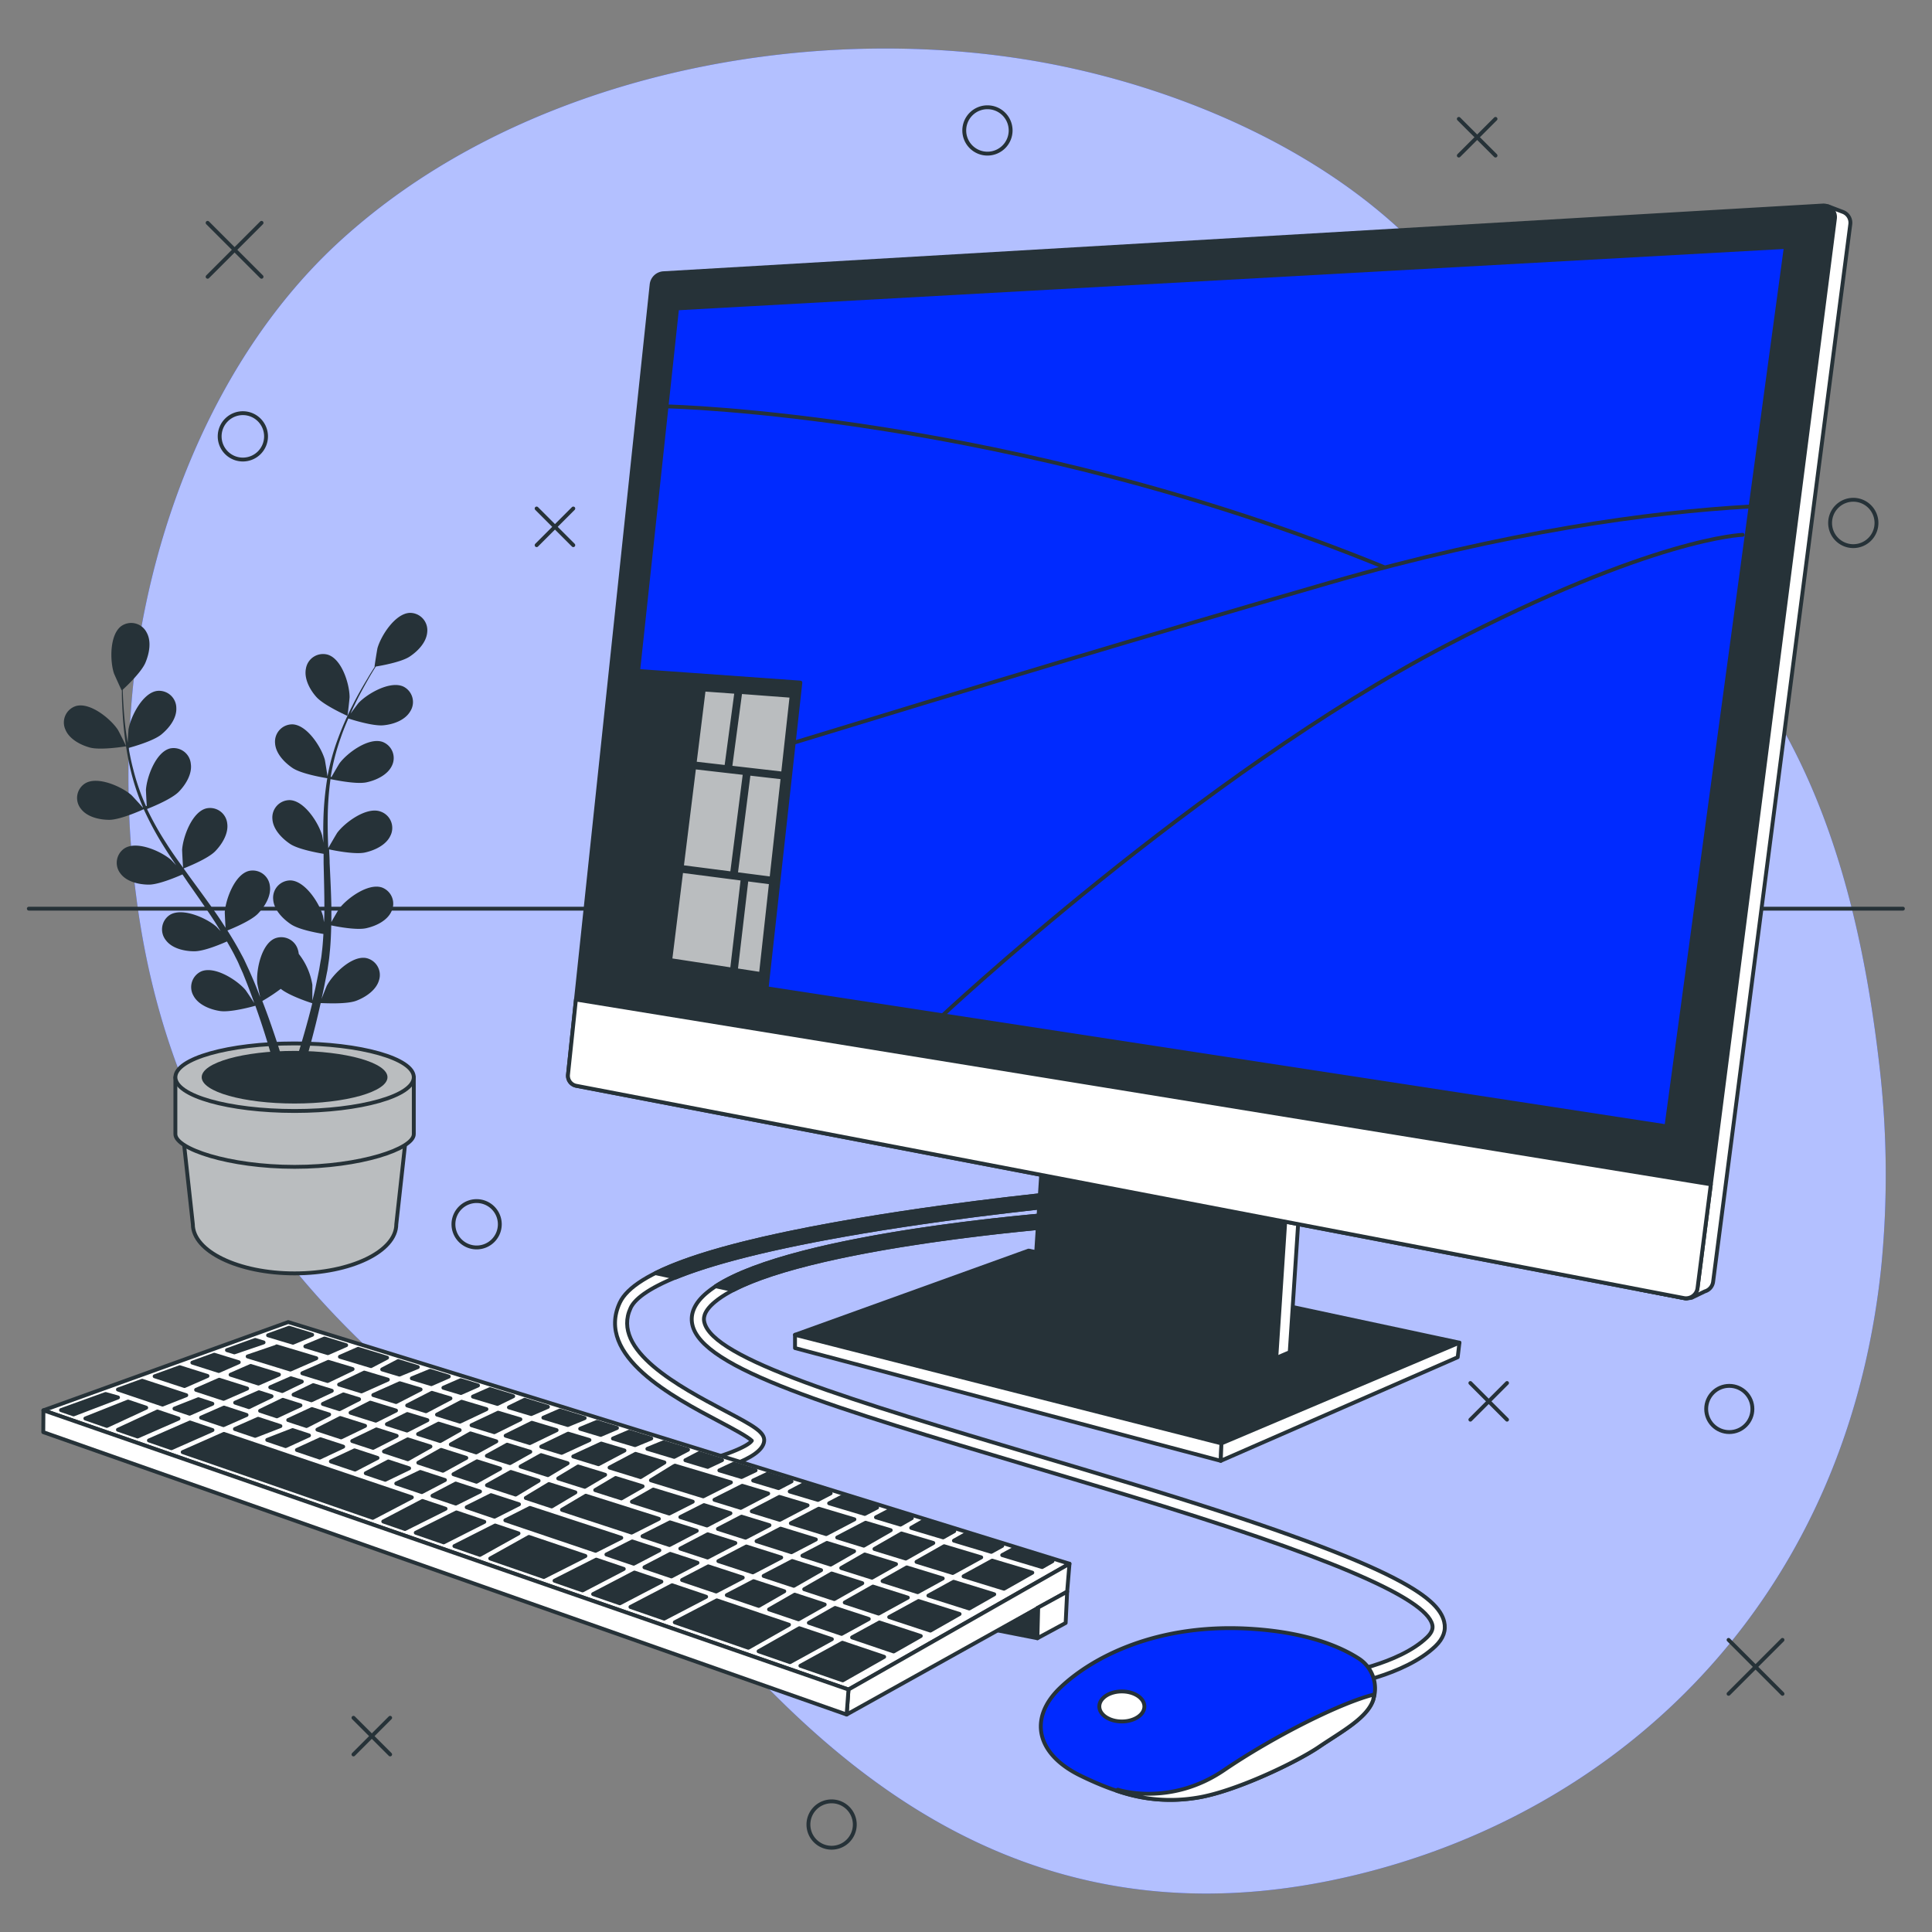 <svg xmlns="http://www.w3.org/2000/svg" viewBox="0 0 500 500">
   <rect x="0" y="0" width="500" height="500" fill="#808080" stroke="none"/>
   <g id="freepik--background-simple--inject-162">
      <path
         d="M273.59,16.87c43.48,8.75,92.89,32.93,113.09,74.87,30.53,63.36,85.44,62.72,99.55,182.71a244,244,0,0,1,.7,52.75,205.25,205.25,0,0,1-4.18,25.52C465.69,426.87,409.44,473.13,345,486.55c-84.78,17.66-135-35.42-165.08-70.34S50,349.4,35.2,231.55a235.7,235.7,0,0,1-.75-54.21c4.36-41.15,21.55-85,52.33-113.85q3.47-3.24,7.15-6.28C141.83,17.56,214.31,4.94,273.59,16.87Z"
         style="fill:#002AFF"></path>
      <path
         d="M273.59,16.87c43.48,8.75,92.89,32.93,113.09,74.87,30.53,63.36,85.44,62.72,99.55,182.71a244,244,0,0,1,.7,52.75,205.25,205.25,0,0,1-4.18,25.52C465.69,426.87,409.44,473.13,345,486.55c-84.78,17.66-135-35.42-165.08-70.34S50,349.4,35.2,231.55a235.7,235.7,0,0,1-.75-54.21c4.36-41.15,21.55-85,52.33-113.85q3.47-3.24,7.15-6.28C141.83,17.56,214.31,4.94,273.59,16.87Z"
         style="fill:#fff;opacity:0.7"></path>
   </g>
   <g id="freepik--Shapes--inject-162">
      <line x1="53.73" y1="57.67" x2="67.69" y2="71.63"
         style="fill:none;stroke:#263238;stroke-linecap:round;stroke-linejoin:round"></line>
      <line x1="67.69" y1="57.67" x2="53.73" y2="71.63"
         style="fill:none;stroke:#263238;stroke-linecap:round;stroke-linejoin:round"></line>
      <line x1="447.35" y1="424.4" x2="461.31" y2="438.36"
         style="fill:none;stroke:#263238;stroke-linecap:round;stroke-linejoin:round"></line>
      <line x1="461.31" y1="424.4" x2="447.35" y2="438.36"
         style="fill:none;stroke:#263238;stroke-linecap:round;stroke-linejoin:round"></line>
      <line x1="138.88" y1="131.6" x2="148.37" y2="141.09"
         style="fill:none;stroke:#263238;stroke-linecap:round;stroke-linejoin:round"></line>
      <line x1="148.37" y1="131.6" x2="138.88" y2="141.09"
         style="fill:none;stroke:#263238;stroke-linecap:round;stroke-linejoin:round"></line>
      <line x1="380.53" y1="357.92" x2="390.02" y2="367.41"
         style="fill:none;stroke:#263238;stroke-linecap:round;stroke-linejoin:round"></line>
      <line x1="390.02" y1="357.92" x2="380.53" y2="367.41"
         style="fill:none;stroke:#263238;stroke-linecap:round;stroke-linejoin:round"></line>
      <line x1="91.48" y1="444.56" x2="100.97" y2="454.05"
         style="fill:none;stroke:#263238;stroke-linecap:round;stroke-linejoin:round"></line>
      <line x1="100.97" y1="444.56" x2="91.48" y2="454.05"
         style="fill:none;stroke:#263238;stroke-linecap:round;stroke-linejoin:round"></line>
      <line x1="377.54" y1="30.77" x2="387.04" y2="40.26"
         style="fill:none;stroke:#263238;stroke-linecap:round;stroke-linejoin:round"></line>
      <line x1="387.04" y1="30.77" x2="377.54" y2="40.26"
         style="fill:none;stroke:#263238;stroke-linecap:round;stroke-linejoin:round"></line>
      <path d="M68.85,112.93a6,6,0,1,0-6,6A6,6,0,0,0,68.85,112.93Z"
         style="fill:none;stroke:#263238;stroke-linecap:round;stroke-linejoin:round"></path>
      <path d="M261.55,33.76a6,6,0,1,0-6,6A6,6,0,0,0,261.55,33.76Z"
         style="fill:none;stroke:#263238;stroke-linecap:round;stroke-linejoin:round"></path>
      <circle cx="447.54" cy="364.64" r="5.98"
         style="fill:none;stroke:#263238;stroke-linecap:round;stroke-linejoin:round"></circle>
      <path d="M221.22,472.19a6,6,0,1,0-6,6A6,6,0,0,0,221.22,472.19Z"
         style="fill:none;stroke:#263238;stroke-linecap:round;stroke-linejoin:round"></path>
      <path d="M129.35,316.84a6,6,0,1,0-6,6A6,6,0,0,0,129.35,316.84Z"
         style="fill:none;stroke:#263238;stroke-linecap:round;stroke-linejoin:round"></path>
      <path d="M485.63,135.34a6,6,0,1,0-6,6A6,6,0,0,0,485.63,135.34Z"
         style="fill:none;stroke:#263238;stroke-linecap:round;stroke-linejoin:round"></path>
   </g>
   <g id="freepik--Table--inject-162">
      <line x1="492.47" y1="235.16" x2="7.46" y2="235.16"
         style="fill:none;stroke:#263238;stroke-linecap:round;stroke-linejoin:round"></line>
   </g>
   <g id="freepik--Plant--inject-162">
      <path d="M47.28,292.92l2.63,23.91c0,7,11.79,12.72,26.33,12.72s26.32-5.69,26.32-12.72l2.64-23.91Z"
         style="fill:#babdbf;stroke:#263238;stroke-linecap:round;stroke-linejoin:round"></path>
      <path d="M45.39,278.78v14.74c0,3.77,13.81,8.46,30.85,8.46s30.85-4.69,30.85-8.46V278.78Z"
         style="fill:#babdbf;stroke:#263238;stroke-linecap:round;stroke-linejoin:round"></path>
      <ellipse cx="76.24" cy="278.78" rx="30.85" ry="8.74"
         style="fill:#babdbf;stroke:#263238;stroke-linecap:round;stroke-linejoin:round"></ellipse>
      <ellipse cx="76.24" cy="278.78" rx="24.04" ry="6.81" style="fill:#263238"></ellipse>
      <path
         d="M23.25,193.46c2.85.78,9.4-.32,9.41-.32s-2-4.1-2.2-4.34c-1.88-2.81-7.16-7.12-10.8-6.08a4.46,4.46,0,0,0-2.75,6.06C17.9,191.26,20.81,192.79,23.25,193.46Z"
         style="fill:#263238"></path>
      <path
         d="M89.91,185.27c.06,0,.56-4.54.56-4.84,0-3.37-2-9.89-5.65-11A4.49,4.49,0,0,0,79.18,173c-.54,2.61,1,5.49,2.71,7.39C83.84,182.57,89.91,185.26,89.91,185.27Z"
         style="fill:#263238"></path>
      <path
         d="M106.07,158.61c-3.78.14-7.46,5.88-8.38,9.13-.08.29-.81,4.82-.75,4.81H97c-.58.9-1.21,1.87-1.86,3-1.2,2-2.53,4.27-3.82,6.84a79.43,79.43,0,0,0-3.75,8.48,58.67,58.67,0,0,0-2.81,10,.57.57,0,0,0,0,.13c-.14-1.1-.64-4.16-.7-4.39-.91-3.26-4.58-9-8.36-9.15a4.48,4.48,0,0,0-4.51,4.91c.17,2.66,2.46,5,4.56,6.41,2.38,1.57,8.47,2.55,8.95,2.62a80,80,0,0,0-1,10.53q-.09,3.07,0,6.2c-.15-.95-.3-1.79-.33-1.91-.91-3.25-4.58-9-8.36-9.15a4.49,4.49,0,0,0-4.51,4.91c.17,2.66,2.46,5,4.57,6.42s7.31,2.34,8.68,2.57c0,.8,0,1.59,0,2.39.09,3.82.2,7.63.2,11.38,0,1.32,0,2.62-.1,3.92-.13-.84-.25-1.55-.28-1.66-.91-3.25-4.58-9-8.36-9.15a4.48,4.48,0,0,0-4.51,4.91c.17,2.67,2.46,5,4.56,6.42s6.81,2.25,8.44,2.53c-.08,1.33-.17,2.66-.31,4-.12.87-.17,1.72-.34,2.6s-.29,1.72-.44,2.57c-.33,1.63-.67,3.31-1,4.89-.25,1.1-.51,2.14-.77,3.19,0-1.31,0-3.88,0-4.09a17.36,17.36,0,0,0-3.52-8,5.39,5.39,0,0,0-.2-1,4.48,4.48,0,0,0-6-3c-3.48,1.49-4.85,8.17-4.54,11.53,0,.2.46,2.33.76,3.67-.3-.76-.58-1.5-.89-2.28-.61-1.55-1.27-3.07-2-4.71l-1.1-2.37c-.36-.8-.83-1.59-1.25-2.4-1-1.85-2.1-3.68-3.25-5.5,1.35-.54,6.12-2.52,7.89-4.34s3.5-4.59,3.1-7.23a4.47,4.47,0,0,0-5.44-3.84c-3.66.94-6,7.34-6.23,10.71,0,.21.11,2.64.21,4-.7-1.09-1.4-2.18-2.14-3.25-2.15-3.11-4.42-6.19-6.67-9.27-.7-.95-1.37-1.9-2.05-2.84.48-.19,6.2-2.42,8.18-4.45,1.76-1.81,3.5-4.6,3.1-7.24a4.47,4.47,0,0,0-5.44-3.84c-3.66.94-6,7.34-6.23,10.71,0,.25.17,3.76.26,4.64-1.5-2.08-3-4.17-4.34-6.3a77.64,77.64,0,0,1-5-8.9c.22-.09,6.2-2.39,8.23-4.47,1.76-1.81,3.5-4.6,3.1-7.24A4.47,4.47,0,0,0,44,193.7c-3.66.94-6,7.34-6.23,10.71,0,.22.12,2.89.22,4.16l-.21.05a58.1,58.1,0,0,1-3.35-9.72c-.48-1.83-.83-3.6-1.14-5.34,1.16-.31,6.44-1.81,8.47-3.48s4-4.19,3.87-6.85a4.47,4.47,0,0,0-5-4.42c-3.75.54-6.81,6.63-7.38,10,0,.18-.14,2.06-.2,3.43-.13-.79-.27-1.6-.38-2.35-.4-2.83-.6-5.45-.75-7.77-.08-1.32-.13-2.51-.16-3.63,1-.9,4.87-4.59,5.88-7s1.61-5.55.28-7.86A4.47,4.47,0,0,0,31.43,162c-3.08,2.2-3,9-1.95,12.23.09.28,2,4.47,2,4.42l.06-.05c0,1.08,0,2.23.07,3.49.11,2.33.25,5,.59,7.81a81.07,81.07,0,0,0,1.55,9.15A58.55,58.55,0,0,0,37,208.93a.54.54,0,0,1,0,.11c-.72-.84-2.82-3.12-3-3.28-2.55-2.21-8.79-5-12-3a4.46,4.46,0,0,0-1.05,6.57c1.61,2.13,4.82,2.84,7.34,2.84,2.85,0,8.47-2.55,8.91-2.75a80.81,80.81,0,0,0,5,9.32c1.08,1.75,2.22,3.48,3.39,5.2-.65-.71-1.24-1.33-1.33-1.41-2.55-2.21-8.79-5-12-3a4.48,4.48,0,0,0-1.05,6.58c1.61,2.13,4.82,2.83,7.35,2.83s7.39-2.07,8.66-2.64l1.35,2c2.19,3.13,4.39,6.25,6.45,9.38.73,1.1,1.4,2.21,2.08,3.32-.57-.63-1.06-1.15-1.15-1.22-2.55-2.21-8.78-5-12-3a4.48,4.48,0,0,0-1,6.58c1.61,2.13,4.82,2.83,7.35,2.83s6.92-1.87,8.43-2.54c.66,1.16,1.33,2.31,1.92,3.46.38.8.81,1.54,1.15,2.36s.71,1.6,1.06,2.39c.61,1.54,1.26,3.13,1.82,4.65.4,1.05.76,2.07,1.13,3.09-.72-1.11-2.15-3.24-2.29-3.41-2.19-2.57-7.93-6.25-11.43-4.8a4.48,4.48,0,0,0-2,6.34c1.27,2.35,4.34,3.54,6.83,3.92,2.74.42,8.46-1.16,9.17-1.36.6,1.69,1.17,3.34,1.68,4.9,1.77,5.37,3,9.91,3.89,13.11l2.54-.37c0-.07,0-.13-.06-.21-.93-3.23-2.33-7.82-4.25-13.25-.6-1.72-1.28-3.54-2-5.41a46,46,0,0,0,4.77-3.15c2.22,1.8,7.48,3.52,8.16,3.73-.43,1.74-.86,3.43-1.3,5-1.48,5.45-2.93,9.94-4,13.08l2.78-.4c1-3.11,2.15-7.23,3.37-12.11.44-1.77.88-3.66,1.32-5.61.72,0,6.65.38,9.25-.62,2.35-.9,5.1-2.71,5.84-5.27a4.47,4.47,0,0,0-3.33-5.77c-3.72-.68-8.55,4.14-10.15,7.11-.09.18-.9,2.2-1.39,3.48.18-.8.35-1.57.52-2.39.34-1.63.64-3.26,1-5,.13-.85.25-1.71.38-2.58s.19-1.79.29-2.69c.19-2.1.28-4.23.32-6.38,1.43.3,6.5,1.28,9,.74s5.45-1.91,6.57-4.33a4.48,4.48,0,0,0-2.42-6.21c-3.57-1.23-9.08,2.8-11.11,5.5-.12.17-1.36,2.27-2,3.44,0-1.3,0-2.59,0-3.89-.07-3.78-.27-7.6-.45-11.42,0-1.17-.09-2.33-.14-3.5.51.11,6.51,1.41,9.28.81,2.47-.54,5.46-1.91,6.58-4.33A4.48,4.48,0,0,0,98.4,210c-3.57-1.23-9.08,2.8-11.11,5.5-.15.2-1.92,3.23-2.34,4-.1-2.57-.17-5.13-.14-7.65a78.74,78.74,0,0,1,.72-10.2c.24,0,6.5,1.43,9.34.81,2.46-.53,5.45-1.9,6.57-4.32A4.47,4.47,0,0,0,99,192c-3.57-1.23-9.08,2.8-11.1,5.5-.14.17-1.49,2.48-2.11,3.59l-.2-.07a56.69,56.69,0,0,1,2.56-10c.61-1.79,1.29-3.46,2-5.08,1.14.38,6.37,2,9,1.77s5.63-1.29,7-3.58a4.47,4.47,0,0,0-1.72-6.43c-3.42-1.62-9.33,1.78-11.65,4.24-.12.13-1.25,1.63-2.05,2.74.32-.72.65-1.48,1-2.17,1.22-2.58,2.5-4.87,3.65-6.89.66-1.15,1.28-2.17,1.88-3.12,1.31-.21,6.58-1.14,8.74-2.56s4.4-3.75,4.57-6.41A4.48,4.48,0,0,0,106.07,158.61Z"
         style="fill:#263238"></path>
   </g>
   <g id="freepik--Mouse--inject-162">
      <path
         d="M347,436.31l-.47-3.12c.16,0,15.46-2.41,22.78-9.45,1.57-1.51,1.53-2.6,1.36-3.29-1.69-7-27.57-18-79.11-33.55-8.49-2.56-16.71-5-24.59-7.34-51.46-15.28-85.46-25.37-87.81-36.82-.59-2.86.7-5.64,3.84-8.24,17.83-14.81,88.83-20.18,91.85-20.41l.23,3.16c-.73.05-73,5.51-90.06,19.68-3.27,2.71-2.89,4.57-2.76,5.17,2,9.6,38.88,20.56,85.61,34.43,7.88,2.34,16.11,4.78,24.6,7.34,68.85,20.77,79.75,29.5,81.28,35.84.54,2.23-.22,4.35-2.25,6.31C363.41,433.76,347.63,436.21,347,436.31Z"
         style="fill:#fff;stroke:#263238;stroke-linecap:round;stroke-linejoin:round"></path>
      <path
         d="M185.2,332.87l4.56,1C212.6,322,274.37,317.3,275,317.25l-.23-3.16C271.91,314.31,206.06,319.29,185.2,332.87Z"
         style="fill:#263238;stroke:#263238;stroke-linecap:round;stroke-linejoin:round"></path>
      <path
         d="M355.45,439.69a9.21,9.21,0,0,0-3.69-10.39c-4.6-3-13-6.7-27.17-7.71-25.13-1.8-42.19,7.48-50.27,15.25s-6.28,17.06,5.39,22.74,20.05,7.18,29.92,5.69,26-9.28,31.71-13.17,12.57-7.48,14.07-12.26Z"
         style="fill:#002AFF;stroke:#263238;stroke-linecap:round;stroke-linejoin:round"></path>
      <path
         d="M316.81,458.09c-14.06,9.57-27.53,5.08-27.53,5.08l-.31.26a41.89,41.89,0,0,0,20.66,1.84c9.87-1.5,26-9.28,31.71-13.17s12.57-7.48,14.07-12.26l0-.15a7.93,7.93,0,0,0,.27-1.17C346.87,440.67,329.26,449.61,316.81,458.09Z"
         style="fill:#fff;stroke:#263238;stroke-linecap:round;stroke-linejoin:round"></path>
      <path
         d="M296.17,441.63c0,2.15-2.62,3.89-5.84,3.89s-5.83-1.74-5.83-3.89,2.61-3.89,5.83-3.89S296.17,439.48,296.17,441.63Z"
         style="fill:#fff;stroke:#263238;stroke-linecap:round;stroke-linejoin:round"></path>
   </g>
   <g id="freepik--Keyboard--inject-162">
      <path
         d="M178.6,382.14l-.64-3.09c9.47-2,15.73-4.8,16.61-6.2-1-1-5-3.17-8.33-4.92-12.07-6.37-32.26-17-25.84-30.79,3.75-8.05,24.2-15.1,62.5-21.53,27.79-4.67,54.9-7.17,55.17-7.2l.29,3.15c-.27,0-27.28,2.52-55,7.17-48.09,8.08-58.33,15.84-60.15,19.75-5.15,11,12.67,20.43,24.46,26.66,7.16,3.78,10.42,5.5,10.08,7.9C197.12,377.81,184.15,381,178.6,382.14Z"
         style="fill:#fff;stroke:#263238;stroke-linecap:round;stroke-linejoin:round"></path>
      <path
         d="M278.07,308.41c-.27,0-27.38,2.53-55.17,7.2-25.67,4.31-43.3,8.9-53.28,13.88l5.24,1.13c8.66-3.54,23.44-7.67,48.55-11.89,27.67-4.65,54.68-7.14,55-7.17Z"
         style="fill:#263238;stroke:#263238;stroke-linecap:round;stroke-linejoin:round"></path>
      <polygon points="276.78 404.69 219.59 437.25 11.24 364.99 74.59 342.15 276.78 404.69"
         style="fill:#fff;stroke:#263238;stroke-linecap:round;stroke-linejoin:round"></polygon>
      <polygon points="184.9 388.15 191.7 390.24 198.81 386.53 192.09 384.52 184.9 388.15"
         style="fill:#263238;stroke:#263238;stroke-linecap:round;stroke-linejoin:round"></polygon>
      <polygon points="174.35 379.48 168.46 383.1 182 387.26 189.16 383.64 174.69 379.31 174.35 379.48"
         style="fill:#263238;stroke:#263238;stroke-linecap:round;stroke-linejoin:round"></polygon>
      <polygon points="194.56 391.12 201.8 393.34 209 389.58 201.7 387.39 194.56 391.12"
         style="fill:#263238;stroke:#263238;stroke-linecap:round;stroke-linejoin:round"></polygon>
      <polygon points="148.36 376.93 154.9 378.94 161.61 375.39 155.6 373.59 148.36 376.93"
         style="fill:#263238;stroke:#263238;stroke-linecap:round;stroke-linejoin:round"></polygon>
      <polygon points="157.75 379.81 165.78 382.28 171.95 378.49 164.48 376.25 157.75 379.81"
         style="fill:#263238;stroke:#263238;stroke-linecap:round;stroke-linejoin:round"></polygon>
      <polygon points="190.31 399.33 183.16 397.07 176.06 400.78 183.12 403.09 190.31 399.33"
         style="fill:#263238;stroke:#263238;stroke-linecap:round;stroke-linejoin:round"></polygon>
      <polygon points="204.67 394.22 213.81 397.03 221.12 393.21 211.9 390.45 204.67 394.22"
         style="fill:#263238;stroke:#263238;stroke-linecap:round;stroke-linejoin:round"></polygon>
      <polygon points="130.86 371.56 137.11 373.48 144.05 370.13 137.64 368.21 130.86 371.56"
         style="fill:#263238;stroke:#263238;stroke-linecap:round;stroke-linejoin:round"></polygon>
      <polygon points="212.5 406.36 205.02 403.99 197.63 407.85 205.43 410.41 212.5 406.36"
         style="fill:#263238;stroke:#263238;stroke-linecap:round;stroke-linejoin:round"></polygon>
      <polygon points="221.04 401.46 214.01 399.3 207.66 402.61 214.98 404.93 221.04 401.46"
         style="fill:#263238;stroke:#263238;stroke-linecap:round;stroke-linejoin:round"></polygon>
      <polygon points="216.67 397.91 223.55 400.02 230.52 396.02 224.02 394.08 216.67 397.91"
         style="fill:#263238;stroke:#263238;stroke-linecap:round;stroke-linejoin:round"></polygon>
      <polygon points="202.18 403.09 193.15 400.23 185.91 404.01 194.83 406.93 202.18 403.09"
         style="fill:#263238;stroke:#263238;stroke-linecap:round;stroke-linejoin:round"></polygon>
      <polygon points="241.54 399.32 233.3 396.86 226.31 400.87 234.42 403.36 241.54 399.32"
         style="fill:#263238;stroke:#263238;stroke-linecap:round;stroke-linejoin:round"></polygon>
      <polygon points="231.89 404.79 223.8 402.3 217.71 405.8 225.67 408.31 231.89 404.79"
         style="fill:#263238;stroke:#263238;stroke-linecap:round;stroke-linejoin:round"></polygon>
      <polygon points="146.94 371.07 140.07 374.39 145.34 376 152.55 372.68 147.05 371.03 146.94 371.07"
         style="fill:#263238;stroke:#263238;stroke-linecap:round;stroke-linejoin:round"></polygon>
      <polygon points="49.07 365.87 54.96 363.29 51.34 362.11 45.15 364.55 49.07 365.87"
         style="fill:#263238;stroke:#263238;stroke-linecap:round;stroke-linejoin:round"></polygon>
      <polygon points="50.75 359.69 57.86 362.02 63.96 359.35 56.74 357.07 50.75 359.69"
         style="fill:#263238;stroke:#263238;stroke-linecap:round;stroke-linejoin:round"></polygon>
      <polygon points="59.67 355.78 66.89 358.07 72.19 355.75 64.88 353.5 59.67 355.78"
         style="fill:#263238;stroke:#263238;stroke-linecap:round;stroke-linejoin:round"></polygon>
      <polygon points="79.97 371.49 75.73 370.1 69.16 372.65 73.92 374.26 79.97 371.49"
         style="fill:#263238;stroke:#263238;stroke-linecap:round;stroke-linejoin:round"></polygon>
      <polygon points="63.81 366.19 57.97 364.28 52.04 366.88 57.84 368.83 63.81 366.19"
         style="fill:#263238;stroke:#263238;stroke-linecap:round;stroke-linejoin:round"></polygon>
      <polygon points="69.94 359.03 73.04 360.01 78.11 357.56 75.28 356.69 69.94 359.03"
         style="fill:#263238;stroke:#263238;stroke-linecap:round;stroke-linejoin:round"></polygon>
      <polygon points="72.57 369.07 66.8 367.18 60.8 369.83 66.04 371.6 72.57 369.07"
         style="fill:#263238;stroke:#263238;stroke-linecap:round;stroke-linejoin:round"></polygon>
      <polygon points="122.03 368.85 127.93 370.66 134.68 367.32 128.91 365.6 122.03 368.85"
         style="fill:#263238;stroke:#263238;stroke-linecap:round;stroke-linejoin:round"></polygon>
      <polygon points="105.38 363.73 110.24 365.23 116.58 361.9 111.77 360.46 105.38 363.73"
         style="fill:#263238;stroke:#263238;stroke-linecap:round;stroke-linejoin:round"></polygon>
      <polygon points="80.59 362.4 85.87 359.94 81.07 358.47 75.97 360.94 80.59 362.4"
         style="fill:#263238;stroke:#263238;stroke-linecap:round;stroke-linejoin:round"></polygon>
      <polygon points="113.1 366.1 119.04 367.93 125.89 364.69 119.46 362.77 113.1 366.1"
         style="fill:#263238;stroke:#263238;stroke-linecap:round;stroke-linejoin:round"></polygon>
      <polygon points="103.38 358.01 96.61 361.04 102.5 362.85 108.85 359.59 103.47 357.98 103.38 358.01"
         style="fill:#263238;stroke:#263238;stroke-linecap:round;stroke-linejoin:round"></polygon>
      <polygon points="87.76 358.32 93.55 360.1 100.37 357.05 94.26 355.22 87.76 358.32"
         style="fill:#263238;stroke:#263238;stroke-linecap:round;stroke-linejoin:round"></polygon>
      <polygon points="78.24 355.4 84.78 357.41 91.25 354.32 84.98 352.44 78.24 355.4"
         style="fill:#263238;stroke:#263238;stroke-linecap:round;stroke-linejoin:round"></polygon>
      <polygon points="163.54 388.65 173.2 391.71 179.28 388.63 169.07 385.5 163.54 388.65"
         style="fill:#263238;stroke:#263238;stroke-linecap:round;stroke-linejoin:round"></polygon>
      <polygon points="176.07 392.62 182.96 394.8 189.04 391.63 182.19 389.52 176.07 392.62"
         style="fill:#263238;stroke:#263238;stroke-linecap:round;stroke-linejoin:round"></polygon>
      <polygon points="211.14 398.42 202.01 395.61 195.79 398.86 204.82 401.72 211.14 398.42"
         style="fill:#263238;stroke:#263238;stroke-linecap:round;stroke-linejoin:round"></polygon>
      <polygon points="185.8 395.69 192.95 397.96 199.14 394.73 191.91 392.51 185.8 395.69"
         style="fill:#263238;stroke:#263238;stroke-linecap:round;stroke-linejoin:round"></polygon>
      <polygon points="88.82 374.39 82.92 372.46 76.84 375.25 82.74 377.24 88.82 374.39"
         style="fill:#263238;stroke:#263238;stroke-linecap:round;stroke-linejoin:round"></polygon>
      <polygon points="134.73 379.53 141.79 381.77 146.9 378.69 140.03 376.58 134.73 379.53"
         style="fill:#263238;stroke:#263238;stroke-linecap:round;stroke-linejoin:round"></polygon>
      <polygon points="144.47 382.62 151.34 384.79 156.61 381.67 149.61 379.52 144.47 382.62"
         style="fill:#263238;stroke:#263238;stroke-linecap:round;stroke-linejoin:round"></polygon>
      <polygon points="154.04 385.64 160.81 387.79 166.31 384.65 159.33 382.5 154.04 385.64"
         style="fill:#263238;stroke:#263238;stroke-linecap:round;stroke-linejoin:round"></polygon>
      <polygon points="85.19 366.07 80.73 364.66 74.59 367.51 79.32 369.06 85.19 366.07"
         style="fill:#263238;stroke:#263238;stroke-linecap:round;stroke-linejoin:round"></polygon>
      <polygon points="75.15 354.45 81.86 351.51 71.59 348.43 71.61 348.49 64.09 351.05 75.15 354.45"
         style="fill:#263238;stroke:#263238;stroke-linecap:round;stroke-linejoin:round"></polygon>
      <polygon points="60.65 350 68.21 347.42 66.05 346.77 58.74 349.41 60.65 350"
         style="fill:#263238;stroke:#263238;stroke-linecap:round;stroke-linejoin:round"></polygon>
      <polygon points="259.37 402.46 269.7 405.56 272.38 404.03 262.2 400.92 259.37 402.46"
         style="fill:#263238;stroke:#263238;stroke-linecap:round;stroke-linejoin:round"></polygon>
      <polygon points="77.76 363.71 73.2 362.27 67.31 365.12 71.66 366.55 77.76 363.71"
         style="fill:#263238;stroke:#263238;stroke-linecap:round;stroke-linejoin:round"></polygon>
      <polygon points="126 376.77 131.97 378.66 137.24 375.72 131.25 373.88 126 376.77"
         style="fill:#263238;stroke:#263238;stroke-linecap:round;stroke-linejoin:round"></polygon>
      <polygon points="60.86 363.01 64.42 364.18 70.28 361.35 67.01 360.31 60.86 363.01"
         style="fill:#263238;stroke:#263238;stroke-linecap:round;stroke-linejoin:round"></polygon>
      <polygon points="116.67 373.82 123.23 375.89 128.45 373.02 121.75 370.96 116.67 373.82"
         style="fill:#263238;stroke:#263238;stroke-linecap:round;stroke-linejoin:round"></polygon>
      <polygon points="111.4 374.36 105.52 372.5 99.37 375.64 105.54 377.66 111.4 374.36"
         style="fill:#263238;stroke:#263238;stroke-linecap:round;stroke-linejoin:round"></polygon>
      <polygon points="120.68 377.3 114.16 375.23 108.26 378.55 114.62 380.63 120.68 377.3"
         style="fill:#263238;stroke:#263238;stroke-linecap:round;stroke-linejoin:round"></polygon>
      <polygon points="139.39 383.22 132.2 380.94 126.03 384.38 133.44 386.8 139.39 383.22"
         style="fill:#263238;stroke:#263238;stroke-linecap:round;stroke-linejoin:round"></polygon>
      <polygon points="180.32 396.17 173.39 393.98 166.28 397.57 173.26 399.86 180.32 396.17"
         style="fill:#263238;stroke:#263238;stroke-linecap:round;stroke-linejoin:round"></polygon>
      <polygon points="148.91 386.23 142.06 384.07 136.08 387.67 142.78 389.87 148.91 386.23"
         style="fill:#263238;stroke:#263238;stroke-linecap:round;stroke-linejoin:round"></polygon>
      <polygon points="170.51 393.07 151.61 387.09 145.44 390.74 163.45 396.64 170.51 393.07"
         style="fill:#263238;stroke:#263238;stroke-linecap:round;stroke-linejoin:round"></polygon>
      <polygon points="129.44 380.07 123.45 378.18 117.36 381.53 123.31 383.48 129.44 380.07"
         style="fill:#263238;stroke:#263238;stroke-linecap:round;stroke-linejoin:round"></polygon>
      <polygon points="100.13 368.58 105.33 370.23 110.61 367.54 105.41 365.95 100.13 368.58"
         style="fill:#263238;stroke:#263238;stroke-linecap:round;stroke-linejoin:round"></polygon>
      <polygon points="90.72 365.61 97.25 367.67 102.49 365.05 95.83 363 90.72 365.61"
         style="fill:#263238;stroke:#263238;stroke-linecap:round;stroke-linejoin:round"></polygon>
      <polygon points="102.66 371.6 97.41 369.93 91.16 372.94 96.55 374.71 102.66 371.6"
         style="fill:#263238;stroke:#263238;stroke-linecap:round;stroke-linejoin:round"></polygon>
      <polygon points="108.2 371.14 113.92 372.95 118.96 370.11 113.5 368.43 108.2 371.14"
         style="fill:#263238;stroke:#263238;stroke-linecap:round;stroke-linejoin:round"></polygon>
      <polygon points="83.56 363.34 87.86 364.7 92.93 362.12 88.88 360.87 83.56 363.34"
         style="fill:#263238;stroke:#263238;stroke-linecap:round;stroke-linejoin:round"></polygon>
      <polygon points="94.48 369.01 88.05 366.97 82.14 369.99 88.28 372 94.48 369.01"
         style="fill:#263238;stroke:#263238;stroke-linecap:round;stroke-linejoin:round"></polygon>
      <polygon points="47.75 358.71 53.7 356.1 46.52 353.83 40.02 356.18 47.75 358.71"
         style="fill:#263238;stroke:#263238;stroke-linecap:round;stroke-linejoin:round"></polygon>
      <polygon
         points="106.58 387.52 74.04 376.53 74.01 376.54 74 376.51 57.95 371.09 47.28 375.81 96.46 392.82 106.58 387.52"
         style="fill:#263238;stroke:#263238;stroke-linecap:round;stroke-linejoin:round"></polygon>
      <polygon points="27.65 369.03 37.84 364.31 33.14 362.72 22.09 367.1 27.65 369.03"
         style="fill:#263238;stroke:#263238;stroke-linecap:round;stroke-linejoin:round"></polygon>
      <polygon points="46.2 367.13 40.74 365.29 30.52 370.02 35.6 371.77 46.2 367.13"
         style="fill:#263238;stroke:#263238;stroke-linecap:round;stroke-linejoin:round"></polygon>
      <polygon points="54.99 370.1 49.17 368.13 38.54 372.79 44.36 374.8 54.99 370.1"
         style="fill:#263238;stroke:#263238;stroke-linecap:round;stroke-linejoin:round"></polygon>
      <polygon points="134.19 396.84 128.14 394.8 117.6 400.13 124.2 402.41 134.19 396.84"
         style="fill:#263238;stroke:#263238;stroke-linecap:round;stroke-linejoin:round"></polygon>
      <polygon points="115.31 390.46 109.34 388.45 99.19 393.76 104.81 395.71 115.31 390.46"
         style="fill:#263238;stroke:#263238;stroke-linecap:round;stroke-linejoin:round"></polygon>
      <polygon points="125.34 393.85 118.12 391.41 107.6 396.67 114.82 399.17 125.34 393.85"
         style="fill:#263238;stroke:#263238;stroke-linecap:round;stroke-linejoin:round"></polygon>
      <polygon points="96.02 353.55 100.18 351.37 92.68 349.07 87.97 351.13 96.02 353.55"
         style="fill:#263238;stroke:#263238;stroke-linecap:round;stroke-linejoin:round"></polygon>
      <polygon points="98.91 354.41 103.36 355.75 108.13 353.8 103.05 352.24 98.91 354.41"
         style="fill:#263238;stroke:#263238;stroke-linecap:round;stroke-linejoin:round"></polygon>
      <polygon points="151.5 402.69 136.89 397.75 126.87 403.34 140.74 408.13 151.5 402.69"
         style="fill:#263238;stroke:#263238;stroke-linecap:round;stroke-linejoin:round"></polygon>
      <polygon points="106.58 356.71 111.63 358.22 116.14 356.25 111.31 354.77 106.58 356.71"
         style="fill:#263238;stroke:#263238;stroke-linecap:round;stroke-linejoin:round"></polygon>
      <polygon
         points="33.08 360.47 33.13 360.45 33.15 360.5 42.06 363.51 48.21 361.08 36.8 357.34 30.52 359.61 33.08 360.47"
         style="fill:#263238;stroke:#263238;stroke-linecap:round;stroke-linejoin:round"></polygon>
      <polygon points="79.02 348.45 84.85 350.2 89.59 348.13 83.96 346.4 79.02 348.45"
         style="fill:#263238;stroke:#263238;stroke-linecap:round;stroke-linejoin:round"></polygon>
      <polygon points="61.79 352.55 55.45 350.6 49.78 352.65 56.62 354.82 61.79 352.55"
         style="fill:#263238;stroke:#263238;stroke-linecap:round;stroke-linejoin:round"></polygon>
      <polygon points="224.84 418.99 216.13 416.13 209.33 419.99 217.8 422.85 224.84 418.99"
         style="fill:#263238;stroke:#263238;stroke-linecap:round;stroke-linejoin:round"></polygon>
      <polygon points="256.78 403.89 249.37 407.95 259.83 411.16 267.16 407 256.78 403.89"
         style="fill:#263238;stroke:#263238;stroke-linecap:round;stroke-linejoin:round"></polygon>
      <polygon points="75.82 347.5 80.79 345.44 74.81 343.61 69.38 345.57 75.82 347.5"
         style="fill:#263238;stroke:#263238;stroke-linecap:round;stroke-linejoin:round"></polygon>
      <polygon points="246.79 409.36 240.27 412.94 250.84 416.28 257.31 412.6 246.79 409.36"
         style="fill:#263238;stroke:#263238;stroke-linecap:round;stroke-linejoin:round"></polygon>
      <polygon points="218.01 425.14 207.14 431.1 218.1 434.88 228.82 428.79 218.01 425.14"
         style="fill:#263238;stroke:#263238;stroke-linecap:round;stroke-linejoin:round"></polygon>
      <polygon points="237.72 414.34 230.12 418.5 240.78 422 248.34 417.7 237.72 414.34"
         style="fill:#263238;stroke:#263238;stroke-linecap:round;stroke-linejoin:round"></polygon>
      <polygon points="30.54 361.66 27.33 360.76 15.79 364.93 19.04 366.05 30.54 361.66"
         style="fill:#263238;stroke:#263238;stroke-linecap:round;stroke-linejoin:round"></polygon>
      <polygon points="215.29 424.22 206.87 421.38 196.32 427.35 204.45 430.17 215.29 424.22"
         style="fill:#263238;stroke:#263238;stroke-linecap:round;stroke-linejoin:round"></polygon>
      <polygon points="182.75 413.24 173.94 410.26 163.16 415.88 171.89 418.9 182.75 413.24"
         style="fill:#263238;stroke:#263238;stroke-linecap:round;stroke-linejoin:round"></polygon>
      <polygon
         points="204.19 420.48 196.59 417.91 196.39 418.02 196.27 417.8 185.51 414.17 174.63 419.85 193.67 426.44 204.19 420.48"
         style="fill:#263238;stroke:#263238;stroke-linecap:round;stroke-linejoin:round"></polygon>
      <polygon points="171.17 409.33 164.19 406.97 153.5 412.55 160.42 414.94 171.17 409.33"
         style="fill:#263238;stroke:#263238;stroke-linecap:round;stroke-linejoin:round"></polygon>
      <polygon points="238.3 423.4 227.59 419.89 220.52 423.76 231.27 427.4 238.3 423.4"
         style="fill:#263238;stroke:#263238;stroke-linecap:round;stroke-linejoin:round"></polygon>
      <polygon points="114.75 359.15 119.29 360.51 123.71 358.56 119.23 357.19 114.75 359.15"
         style="fill:#263238;stroke:#263238;stroke-linecap:round;stroke-linejoin:round"></polygon>
      <polygon points="161.43 406.04 154.31 403.63 143.51 409.09 150.76 411.6 161.43 406.04"
         style="fill:#263238;stroke:#263238;stroke-linecap:round;stroke-linejoin:round"></polygon>
      <polygon points="167.54 374.96 174.48 377.04 178.06 375.18 171.73 373.25 167.54 374.96"
         style="fill:#263238;stroke:#263238;stroke-linecap:round;stroke-linejoin:round"></polygon>
      <polygon points="202.97 411.82 195.02 409.21 188.1 412.82 196.36 415.61 202.97 411.82"
         style="fill:#263238;stroke:#263238;stroke-linecap:round;stroke-linejoin:round"></polygon>
      <polygon points="180.51 404.45 173.45 402.14 166.78 405.62 173.76 407.98 180.51 404.45"
         style="fill:#263238;stroke:#263238;stroke-linecap:round;stroke-linejoin:round"></polygon>
      <polygon points="253.94 403.04 244.34 400.16 237.19 404.21 246.56 407.09 253.94 403.04"
         style="fill:#263238;stroke:#263238;stroke-linecap:round;stroke-linejoin:round"></polygon>
      <polygon points="213.43 415.25 205.67 412.7 199.03 416.51 206.65 419.08 213.43 415.25"
         style="fill:#263238;stroke:#263238;stroke-linecap:round;stroke-linejoin:round"></polygon>
      <polygon points="243.98 408.5 234.67 405.64 228.41 409.18 237.49 412.06 243.98 408.5"
         style="fill:#263238;stroke:#263238;stroke-linecap:round;stroke-linejoin:round"></polygon>
      <polygon points="223.16 409.73 215.23 407.22 208.13 411.29 215.91 413.84 223.16 409.73"
         style="fill:#263238;stroke:#263238;stroke-linecap:round;stroke-linejoin:round"></polygon>
      <polygon points="234.94 413.46 225.91 410.6 218.62 414.73 227.38 417.6 234.94 413.46"
         style="fill:#263238;stroke:#263238;stroke-linecap:round;stroke-linejoin:round"></polygon>
      <polygon points="192.22 408.29 183.3 405.37 176.52 408.91 185.34 411.88 192.22 408.29"
         style="fill:#263238;stroke:#263238;stroke-linecap:round;stroke-linejoin:round"></polygon>
      <polygon points="115.15 383.03 108.77 380.94 102.55 383.93 109.16 386.16 115.15 383.03"
         style="fill:#263238;stroke:#263238;stroke-linecap:round;stroke-linejoin:round"></polygon>
      <polygon points="124.23 386 117.94 383.94 111.92 387.1 117.96 389.13 124.23 386"
         style="fill:#263238;stroke:#263238;stroke-linecap:round;stroke-linejoin:round"></polygon>
      <polygon points="105.88 379.99 100.5 378.22 94.66 381.27 99.69 382.97 105.88 379.99"
         style="fill:#263238;stroke:#263238;stroke-linecap:round;stroke-linejoin:round"></polygon>
      <polygon points="160.79 397.99 137.15 390.24 130.78 393.46 154.14 401.35 160.79 397.99"
         style="fill:#263238;stroke:#263238;stroke-linecap:round;stroke-linejoin:round"></polygon>
      <polygon points="170.65 401.22 163.62 398.92 156.94 402.3 164.01 404.69 170.65 401.22"
         style="fill:#263238;stroke:#263238;stroke-linecap:round;stroke-linejoin:round"></polygon>
      <polygon points="134.32 389.31 127.07 386.94 120.78 390.08 127.98 392.52 134.32 389.31"
         style="fill:#263238;stroke:#263238;stroke-linecap:round;stroke-linejoin:round"></polygon>
      <polygon points="140.62 366.9 146.94 368.8 151.31 367 144.9 365.04 140.62 366.9"
         style="fill:#263238;stroke:#263238;stroke-linecap:round;stroke-linejoin:round"></polygon>
      <polygon points="150.15 369.76 155.47 371.35 159.67 369.56 154.49 367.97 150.15 369.76"
         style="fill:#263238;stroke:#263238;stroke-linecap:round;stroke-linejoin:round"></polygon>
      <polygon points="158.63 372.3 164.34 374 168.55 372.27 162.81 370.52 158.63 372.3"
         style="fill:#263238;stroke:#263238;stroke-linecap:round;stroke-linejoin:round"></polygon>
      <polygon points="177.38 377.91 183.16 379.64 183.15 379.63 186.87 377.88 180.93 376.06 177.38 377.91"
         style="fill:#263238;stroke:#263238;stroke-linecap:round;stroke-linejoin:round"></polygon>
      <polygon points="97.7 377.31 91.75 375.35 85.63 378.22 91.89 380.33 97.7 377.31"
         style="fill:#263238;stroke:#263238;stroke-linecap:round;stroke-linejoin:round"></polygon>
      <polygon points="131.71 364.23 137.49 365.96 141.8 364.09 135.77 362.25 131.71 364.23"
         style="fill:#263238;stroke:#263238;stroke-linecap:round;stroke-linejoin:round"></polygon>
      <polygon points="122.4 361.44 128.74 363.34 132.82 361.35 126.79 359.5 122.4 361.44"
         style="fill:#263238;stroke:#263238;stroke-linecap:round;stroke-linejoin:round"></polygon>
      <polygon points="226.7 392.68 233.04 394.58 235.98 392.9 229.86 391.03 226.7 392.68"
         style="fill:#263238;stroke:#263238;stroke-linecap:round;stroke-linejoin:round"></polygon>
      <polygon points="214.58 389.05 223.8 391.81 226.99 390.15 217.84 387.35 214.58 389.05"
         style="fill:#263238;stroke:#263238;stroke-linecap:round;stroke-linejoin:round"></polygon>
      <polygon points="259.38 400.06 249.74 397.11 246.88 398.72 256.54 401.62 259.38 400.06"
         style="fill:#263238;stroke:#263238;stroke-linecap:round;stroke-linejoin:round"></polygon>
      <polygon points="235.82 395.41 244.08 397.88 246.96 396.26 238.74 393.74 235.82 395.41"
         style="fill:#263238;stroke:#263238;stroke-linecap:round;stroke-linejoin:round"></polygon>
      <polygon points="186.17 380.54 191.9 382.26 195.55 380.53 189.87 378.8 186.17 380.54"
         style="fill:#263238;stroke:#263238;stroke-linecap:round;stroke-linejoin:round"></polygon>
      <polygon points="194.92 383.16 201.49 385.13 204.85 383.38 198.55 381.45 194.92 383.16"
         style="fill:#263238;stroke:#263238;stroke-linecap:round;stroke-linejoin:round"></polygon>
      <polygon points="204.38 386 211.68 388.18 214.97 386.47 207.72 384.25 204.38 386"
         style="fill:#263238;stroke:#263238;stroke-linecap:round;stroke-linejoin:round"></polygon>
      <polygon points="219.59 437.25 219.11 443.72 276.18 411.92 276.78 404.69 219.59 437.25"
         style="fill:#fff;stroke:#263238;stroke-linecap:round;stroke-linejoin:round"></polygon>
      <polygon points="268.48 416.13 268.48 423.97 275.79 420.02 276.18 411.92 268.48 416.13"
         style="fill:#fff;stroke:#263238;stroke-linecap:round;stroke-linejoin:round"></polygon>
      <polygon points="268.48 423.97 258.41 422 268.68 416.13 268.48 423.97"
         style="fill:#263238;stroke:#263238;stroke-linecap:round;stroke-linejoin:round"></polygon>
      <polygon points="219.11 443.72 11.2 370.64 11.24 364.99 219.59 437.25 219.11 443.72"
         style="fill:#fff;stroke:#263238;stroke-linecap:round;stroke-linejoin:round"></polygon>
   </g>
   <g id="freepik--Monitor--inject-162">
      <polygon points="266.21 323.65 205.75 345.45 316.11 373.55 377.7 347.48 266.21 323.65"
         style="fill:#263238;stroke:#263238;stroke-linecap:round;stroke-linejoin:round"></polygon>
      <polygon points="205.75 345.45 205.75 348.88 315.93 378.06 316.11 373.55 205.75 345.45"
         style="fill:#fff;stroke:#263238;stroke-linecap:round;stroke-linejoin:round"></polygon>
      <polygon points="316.11 373.55 377.7 347.48 377.25 351.25 315.93 378.06 316.11 373.55"
         style="fill:#fff;stroke:#263238;stroke-linecap:round;stroke-linejoin:round"></polygon>
      <polygon points="273.33 296.45 270.84 335.01 267.36 336.51 330.3 351.43 333.78 349.94 336.52 308.14 273.33 296.45"
         style="fill:#fff;stroke:#263238;stroke-linecap:round;stroke-linejoin:round"></polygon>
      <polygon points="269.85 297.95 267.36 336.51 330.3 351.43 333.04 309.64 269.85 297.95"
         style="fill:#263238;stroke:#263238;stroke-linecap:round;stroke-linejoin:round"></polygon>
      <path
         d="M476.85,54.81l-3.76-1.43-5.27.33-.43,1.44L173.48,72.64a3.29,3.29,0,0,0-3.08,2.93L151,276.47a2.67,2.67,0,0,0,2.14,2.89l274.08,52.51-3,1.83,12.15,2.36,1.41-.19,3.43-1.66a3,3,0,0,0,2.14-2.47L478.86,58A3,3,0,0,0,476.85,54.81Z"
         style="fill:#fff;stroke:#263238;stroke-linecap:round;stroke-linejoin:round"></path>
      <path
         d="M168.64,73.64,147,278.12a2.65,2.65,0,0,0,2.14,2.89L435.8,335.94a3,3,0,0,0,3.51-2.54L474.88,56.54a3,3,0,0,0-3.12-3.35l-300,17.52A3.28,3.28,0,0,0,168.64,73.64Z"
         style="fill:#263238;stroke:#263238;stroke-linecap:round;stroke-linejoin:round"></path>
      <polygon points="175.23 79.81 157.01 249.42 431.27 291.49 462.17 63.91 175.23 79.81"
         style="fill:#002AFF;stroke:#263238;stroke-linecap:round;stroke-linejoin:round"></polygon>
      <path d="M205.43,192.22c43.89-13.44,93-28.24,138.46-41.36,46-13.29,83-18.29,108.91-19.77"
         style="fill:none;stroke:#263238;stroke-linecap:round;stroke-linejoin:round"></path>
      <path d="M172.77,105.18s88.63,2,185.43,41.59"
         style="fill:none;stroke:#263238;stroke-linecap:round;stroke-linejoin:round"></path>
      <path d="M243.2,263.46s67.28-63.14,131-96.38c53.68-28,76.8-28.67,76.8-28.67"
         style="fill:none;stroke:#263238;stroke-linecap:round;stroke-linejoin:round"></path>
      <path
         d="M149.14,281,435.8,335.94a3,3,0,0,0,3.51-2.54l3.45-26.9L149.05,258.68,147,278.12A2.65,2.65,0,0,0,149.14,281Z"
         style="fill:#fff;stroke:#263238;stroke-linecap:round;stroke-linejoin:round"></path>
      <polygon points="157.01 249.42 198.4 255.76 207.14 176.65 165.15 173.64 157.01 249.42"
         style="fill:#263238;stroke:#263238;stroke-linecap:round;stroke-linejoin:round"></polygon>
      <polygon points="202.55 201.2 193.76 200.19 190.44 226.19 199.65 227.38 202.55 201.2"
         style="fill:#babdbf;stroke:#263238;stroke-linecap:round;stroke-linejoin:round"></polygon>
      <path d="M189,198.45a.48.48,0,0,1-.07.18l13.72,1.58,2.22-20.13-13.28-1Z"
         style="fill:#babdbf;stroke:#263238;stroke-linecap:round;stroke-linejoin:round"></path>
      <polygon points="189.45 226.06 192.77 200.08 179.65 198.57 176.45 224.38 189.45 226.06"
         style="fill:#babdbf;stroke:#263238;stroke-linecap:round;stroke-linejoin:round"></polygon>
      <polygon points="192.21 227.43 176.32 225.37 173.46 248.47 189.45 250.92 192.21 227.43"
         style="fill:#babdbf;stroke:#263238;stroke-linecap:round;stroke-linejoin:round"></polygon>
      <path d="M188,198.53a.5.5,0,0,1,0-.21l2.58-19.26-8.45-.61-2.37,19.13Z"
         style="fill:#babdbf;stroke:#263238;stroke-linecap:round;stroke-linejoin:round"></path>
      <polygon points="193.2 227.56 190.44 251.07 196.93 252.07 199.54 228.38 193.2 227.56"
         style="fill:#babdbf;stroke:#263238;stroke-linecap:round;stroke-linejoin:round"></polygon>
   </g>
</svg>